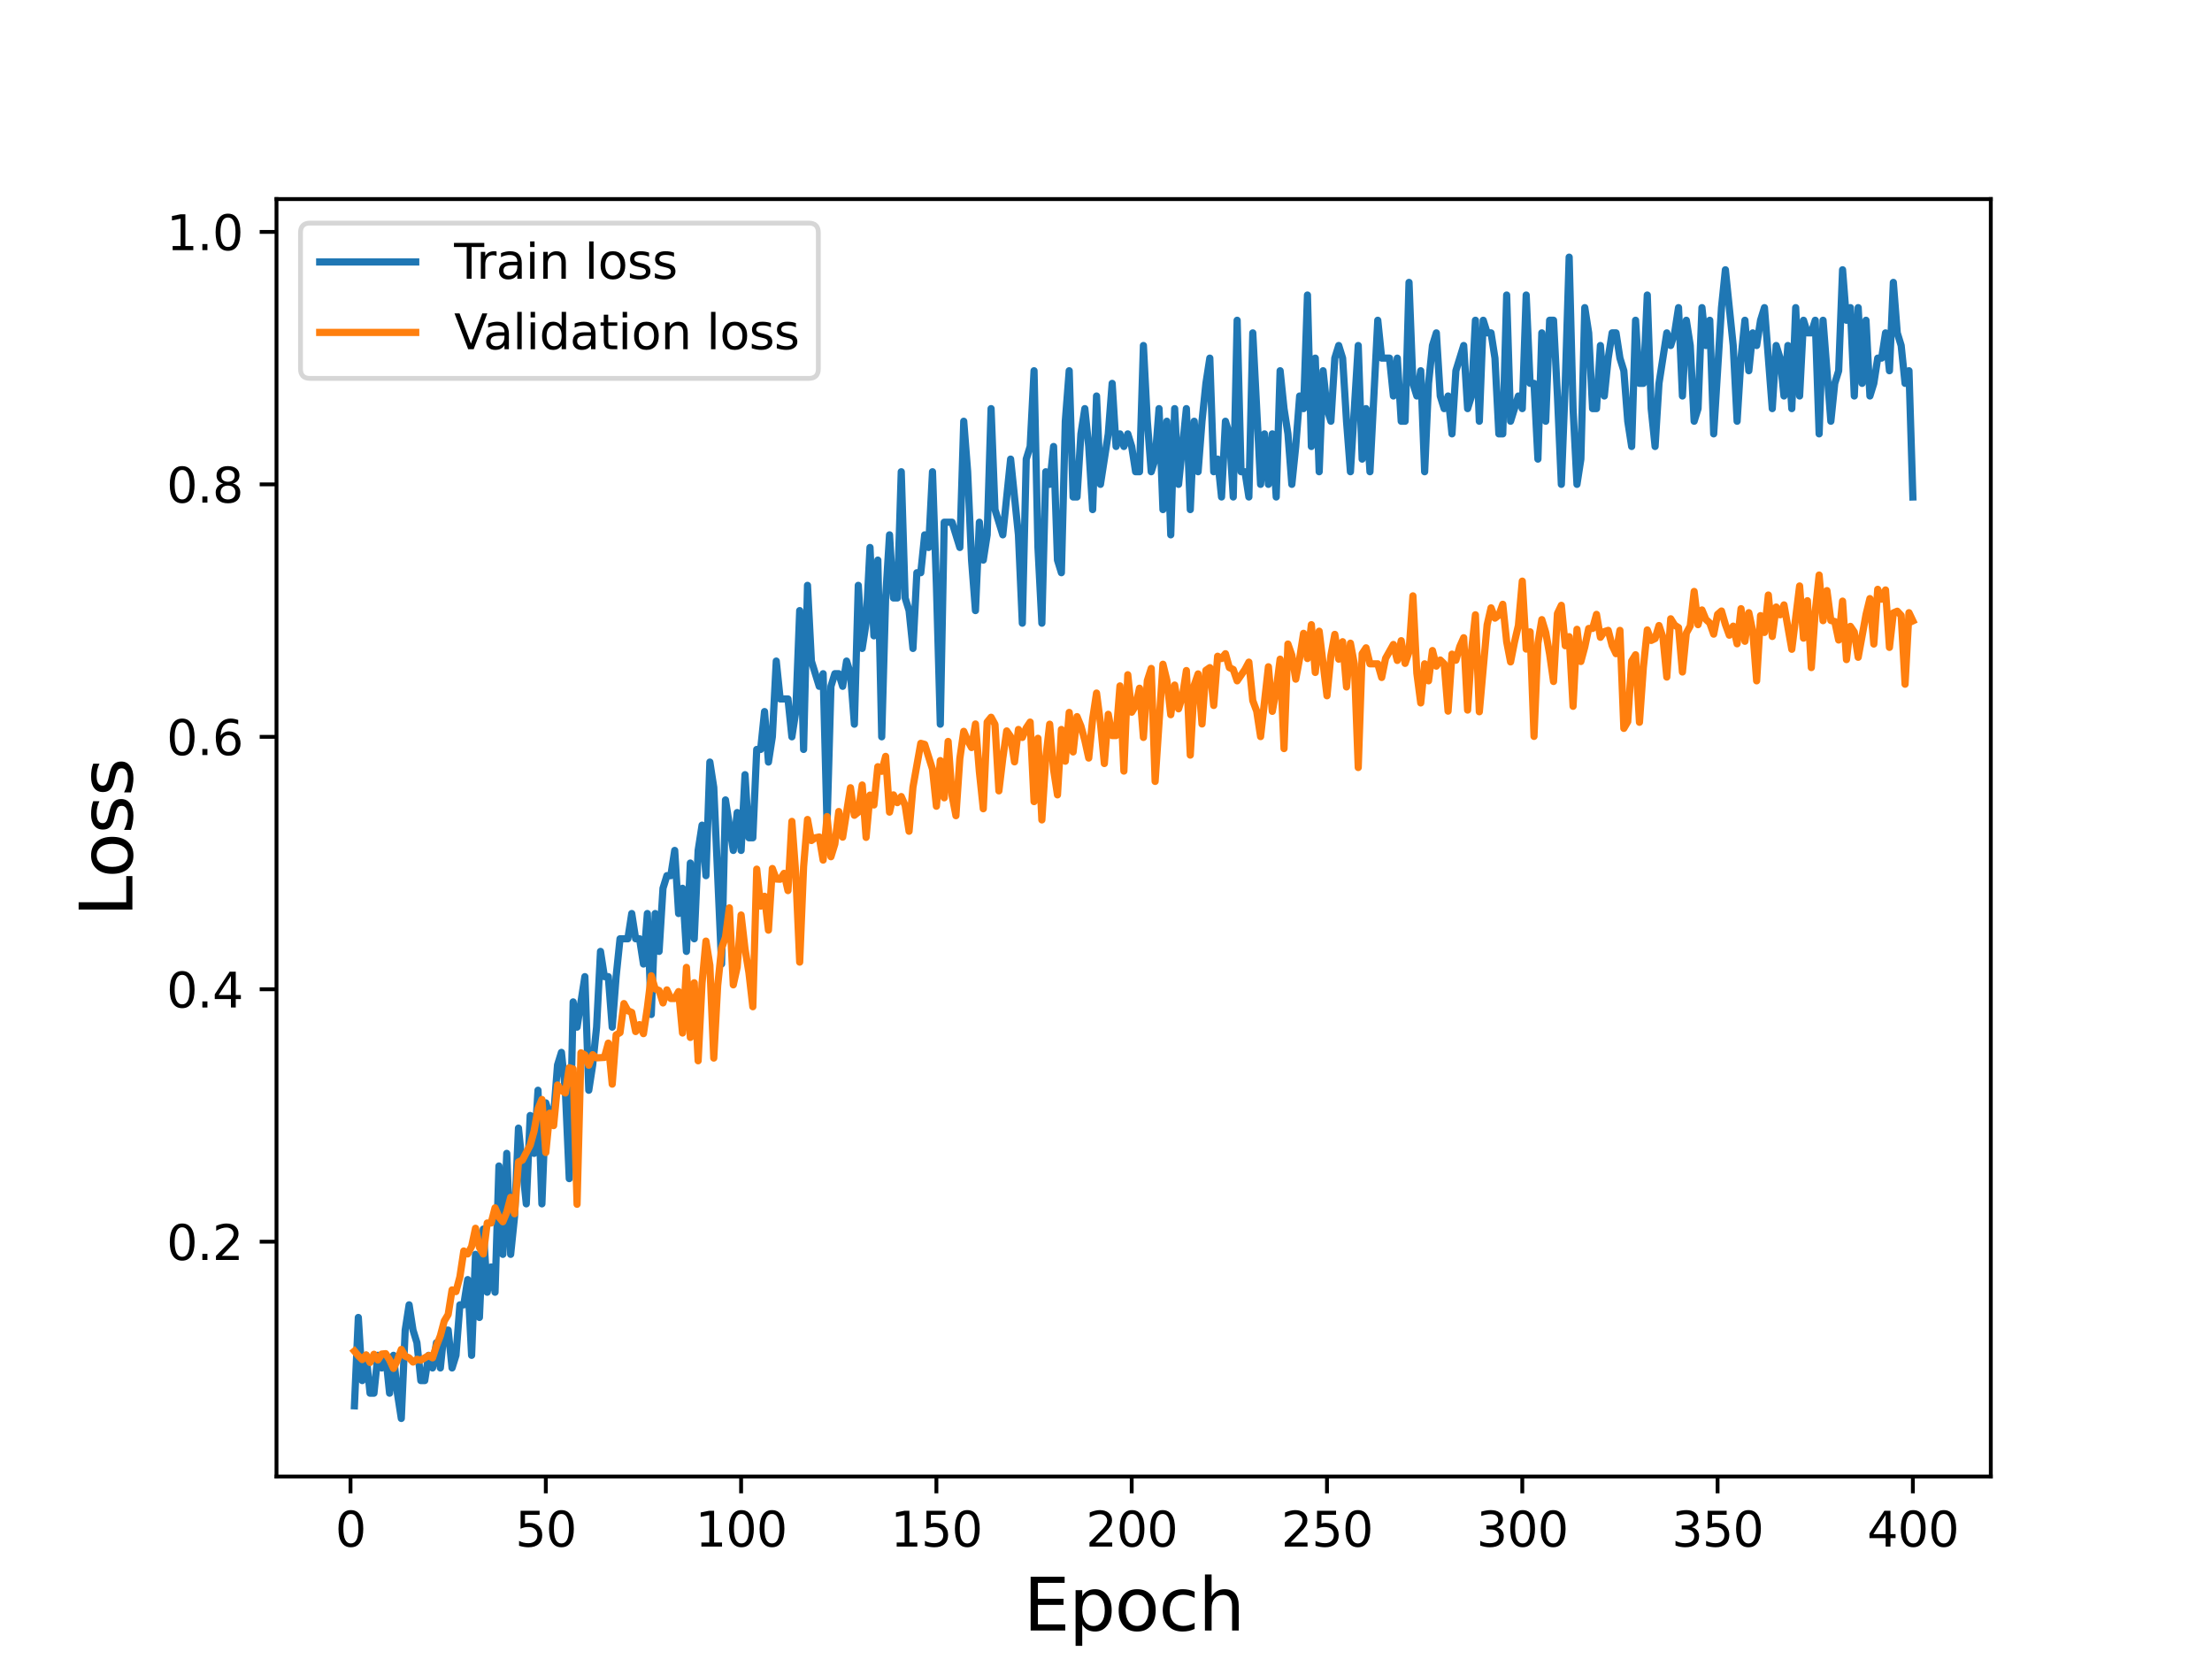 <?xml version="1.0" encoding="utf-8" standalone="no"?>
<!DOCTYPE svg PUBLIC "-//W3C//DTD SVG 1.1//EN"
  "http://www.w3.org/Graphics/SVG/1.1/DTD/svg11.dtd">
<svg height="345.6pt" version="1.1" viewBox="0 0 460.8 345.6" width="460.8pt" xmlns="http://www.w3.org/2000/svg" xmlns:xlink="http://www.w3.org/1999/xlink">
 <defs>
  <style type="text/css">*{stroke-linecap:butt;stroke-linejoin:round;}</style>
 </defs>
 <g id="figure_1">
  <g id="patch_1">
   <path d="M 0 345.6 
L 460.8 345.6 
L 460.8 0 
L 0 0 
z
" style="fill:#ffffff;"/>
  </g>
  <g id="axes_1">
   <g id="patch_2">
    <path d="M 57.6 307.584 
L 414.72 307.584 
L 414.72 41.472 
L 57.6 41.472 
z
" style="fill:#ffffff;"/>
   </g>
   <g id="matplotlib.axis_1">
    <g id="xtick_1">
     <g id="line2d_1">
      <defs>
       <path d="M 0 0 
L 0 3.5 
" id="m270a5aef16" style="stroke:#000000;stroke-width:0.8;"/>
      </defs>
      <g>
       <use style="stroke:#000000;stroke-width:0.8;" x="73.019" xlink:href="#m270a5aef16" y="307.584"/>
      </g>
     </g>
     <g id="text_1">
      <!-- 0 -->
      <g transform="translate(69.838 322.182)scale(0.1 -0.1)">
       <defs>
        <path d="M 2034 4250 
Q 1547 4250 1301 3770 
Q 1056 3291 1056 2328 
Q 1056 1369 1301 889 
Q 1547 409 2034 409 
Q 2525 409 2770 889 
Q 3016 1369 3016 2328 
Q 3016 3291 2770 3770 
Q 2525 4250 2034 4250 
z
M 2034 4750 
Q 2819 4750 3233 4129 
Q 3647 3509 3647 2328 
Q 3647 1150 3233 529 
Q 2819 -91 2034 -91 
Q 1250 -91 836 529 
Q 422 1150 422 2328 
Q 422 3509 836 4129 
Q 1250 4750 2034 4750 
z
" id="DejaVuSans-30" transform="scale(0.016)"/>
       </defs>
       <use xlink:href="#DejaVuSans-30"/>
      </g>
     </g>
    </g>
    <g id="xtick_2">
     <g id="line2d_2">
      <g>
       <use style="stroke:#000000;stroke-width:0.8;" x="113.703" xlink:href="#m270a5aef16" y="307.584"/>
      </g>
     </g>
     <g id="text_2">
      <!-- 50 -->
      <g transform="translate(107.34 322.182)scale(0.1 -0.1)">
       <defs>
        <path d="M 691 4666 
L 3169 4666 
L 3169 4134 
L 1269 4134 
L 1269 2991 
Q 1406 3038 1543 3061 
Q 1681 3084 1819 3084 
Q 2600 3084 3056 2656 
Q 3513 2228 3513 1497 
Q 3513 744 3044 326 
Q 2575 -91 1722 -91 
Q 1428 -91 1123 -41 
Q 819 9 494 109 
L 494 744 
Q 775 591 1075 516 
Q 1375 441 1709 441 
Q 2250 441 2565 725 
Q 2881 1009 2881 1497 
Q 2881 1984 2565 2268 
Q 2250 2553 1709 2553 
Q 1456 2553 1204 2497 
Q 953 2441 691 2322 
L 691 4666 
z
" id="DejaVuSans-35" transform="scale(0.016)"/>
       </defs>
       <use xlink:href="#DejaVuSans-35"/>
       <use x="63.623" xlink:href="#DejaVuSans-30"/>
      </g>
     </g>
    </g>
    <g id="xtick_3">
     <g id="line2d_3">
      <g>
       <use style="stroke:#000000;stroke-width:0.8;" x="154.386" xlink:href="#m270a5aef16" y="307.584"/>
      </g>
     </g>
     <g id="text_3">
      <!-- 100 -->
      <g transform="translate(144.842 322.182)scale(0.1 -0.1)">
       <defs>
        <path d="M 794 531 
L 1825 531 
L 1825 4091 
L 703 3866 
L 703 4441 
L 1819 4666 
L 2450 4666 
L 2450 531 
L 3481 531 
L 3481 0 
L 794 0 
L 794 531 
z
" id="DejaVuSans-31" transform="scale(0.016)"/>
       </defs>
       <use xlink:href="#DejaVuSans-31"/>
       <use x="63.623" xlink:href="#DejaVuSans-30"/>
       <use x="127.246" xlink:href="#DejaVuSans-30"/>
      </g>
     </g>
    </g>
    <g id="xtick_4">
     <g id="line2d_4">
      <g>
       <use style="stroke:#000000;stroke-width:0.8;" x="195.07" xlink:href="#m270a5aef16" y="307.584"/>
      </g>
     </g>
     <g id="text_4">
      <!-- 150 -->
      <g transform="translate(185.526 322.182)scale(0.1 -0.1)">
       <use xlink:href="#DejaVuSans-31"/>
       <use x="63.623" xlink:href="#DejaVuSans-35"/>
       <use x="127.246" xlink:href="#DejaVuSans-30"/>
      </g>
     </g>
    </g>
    <g id="xtick_5">
     <g id="line2d_5">
      <g>
       <use style="stroke:#000000;stroke-width:0.8;" x="235.753" xlink:href="#m270a5aef16" y="307.584"/>
      </g>
     </g>
     <g id="text_5">
      <!-- 200 -->
      <g transform="translate(226.209 322.182)scale(0.1 -0.1)">
       <defs>
        <path d="M 1228 531 
L 3431 531 
L 3431 0 
L 469 0 
L 469 531 
Q 828 903 1448 1529 
Q 2069 2156 2228 2338 
Q 2531 2678 2651 2914 
Q 2772 3150 2772 3378 
Q 2772 3750 2511 3984 
Q 2250 4219 1831 4219 
Q 1534 4219 1204 4116 
Q 875 4013 500 3803 
L 500 4441 
Q 881 4594 1212 4672 
Q 1544 4750 1819 4750 
Q 2544 4750 2975 4387 
Q 3406 4025 3406 3419 
Q 3406 3131 3298 2873 
Q 3191 2616 2906 2266 
Q 2828 2175 2409 1742 
Q 1991 1309 1228 531 
z
" id="DejaVuSans-32" transform="scale(0.016)"/>
       </defs>
       <use xlink:href="#DejaVuSans-32"/>
       <use x="63.623" xlink:href="#DejaVuSans-30"/>
       <use x="127.246" xlink:href="#DejaVuSans-30"/>
      </g>
     </g>
    </g>
    <g id="xtick_6">
     <g id="line2d_6">
      <g>
       <use style="stroke:#000000;stroke-width:0.8;" x="276.437" xlink:href="#m270a5aef16" y="307.584"/>
      </g>
     </g>
     <g id="text_6">
      <!-- 250 -->
      <g transform="translate(266.893 322.182)scale(0.1 -0.1)">
       <use xlink:href="#DejaVuSans-32"/>
       <use x="63.623" xlink:href="#DejaVuSans-35"/>
       <use x="127.246" xlink:href="#DejaVuSans-30"/>
      </g>
     </g>
    </g>
    <g id="xtick_7">
     <g id="line2d_7">
      <g>
       <use style="stroke:#000000;stroke-width:0.8;" x="317.12" xlink:href="#m270a5aef16" y="307.584"/>
      </g>
     </g>
     <g id="text_7">
      <!-- 300 -->
      <g transform="translate(307.576 322.182)scale(0.1 -0.1)">
       <defs>
        <path d="M 2597 2516 
Q 3050 2419 3304 2112 
Q 3559 1806 3559 1356 
Q 3559 666 3084 287 
Q 2609 -91 1734 -91 
Q 1441 -91 1130 -33 
Q 819 25 488 141 
L 488 750 
Q 750 597 1062 519 
Q 1375 441 1716 441 
Q 2309 441 2620 675 
Q 2931 909 2931 1356 
Q 2931 1769 2642 2001 
Q 2353 2234 1838 2234 
L 1294 2234 
L 1294 2753 
L 1863 2753 
Q 2328 2753 2575 2939 
Q 2822 3125 2822 3475 
Q 2822 3834 2567 4026 
Q 2313 4219 1838 4219 
Q 1578 4219 1281 4162 
Q 984 4106 628 3988 
L 628 4550 
Q 988 4650 1302 4700 
Q 1616 4750 1894 4750 
Q 2613 4750 3031 4423 
Q 3450 4097 3450 3541 
Q 3450 3153 3228 2886 
Q 3006 2619 2597 2516 
z
" id="DejaVuSans-33" transform="scale(0.016)"/>
       </defs>
       <use xlink:href="#DejaVuSans-33"/>
       <use x="63.623" xlink:href="#DejaVuSans-30"/>
       <use x="127.246" xlink:href="#DejaVuSans-30"/>
      </g>
     </g>
    </g>
    <g id="xtick_8">
     <g id="line2d_8">
      <g>
       <use style="stroke:#000000;stroke-width:0.8;" x="357.804" xlink:href="#m270a5aef16" y="307.584"/>
      </g>
     </g>
     <g id="text_8">
      <!-- 350 -->
      <g transform="translate(348.26 322.182)scale(0.1 -0.1)">
       <use xlink:href="#DejaVuSans-33"/>
       <use x="63.623" xlink:href="#DejaVuSans-35"/>
       <use x="127.246" xlink:href="#DejaVuSans-30"/>
      </g>
     </g>
    </g>
    <g id="xtick_9">
     <g id="line2d_9">
      <g>
       <use style="stroke:#000000;stroke-width:0.8;" x="398.487" xlink:href="#m270a5aef16" y="307.584"/>
      </g>
     </g>
     <g id="text_9">
      <!-- 400 -->
      <g transform="translate(388.944 322.182)scale(0.1 -0.1)">
       <defs>
        <path d="M 2419 4116 
L 825 1625 
L 2419 1625 
L 2419 4116 
z
M 2253 4666 
L 3047 4666 
L 3047 1625 
L 3713 1625 
L 3713 1100 
L 3047 1100 
L 3047 0 
L 2419 0 
L 2419 1100 
L 313 1100 
L 313 1709 
L 2253 4666 
z
" id="DejaVuSans-34" transform="scale(0.016)"/>
       </defs>
       <use xlink:href="#DejaVuSans-34"/>
       <use x="63.623" xlink:href="#DejaVuSans-30"/>
       <use x="127.246" xlink:href="#DejaVuSans-30"/>
      </g>
     </g>
    </g>
    <g id="text_10">
     <!-- Epoch -->
     <g transform="translate(213.194 339.66)scale(0.15 -0.15)">
      <defs>
       <path d="M 628 4666 
L 3578 4666 
L 3578 4134 
L 1259 4134 
L 1259 2753 
L 3481 2753 
L 3481 2222 
L 1259 2222 
L 1259 531 
L 3634 531 
L 3634 0 
L 628 0 
L 628 4666 
z
" id="DejaVuSans-45" transform="scale(0.016)"/>
       <path d="M 1159 525 
L 1159 -1331 
L 581 -1331 
L 581 3500 
L 1159 3500 
L 1159 2969 
Q 1341 3281 1617 3432 
Q 1894 3584 2278 3584 
Q 2916 3584 3314 3078 
Q 3713 2572 3713 1747 
Q 3713 922 3314 415 
Q 2916 -91 2278 -91 
Q 1894 -91 1617 61 
Q 1341 213 1159 525 
z
M 3116 1747 
Q 3116 2381 2855 2742 
Q 2594 3103 2138 3103 
Q 1681 3103 1420 2742 
Q 1159 2381 1159 1747 
Q 1159 1113 1420 752 
Q 1681 391 2138 391 
Q 2594 391 2855 752 
Q 3116 1113 3116 1747 
z
" id="DejaVuSans-70" transform="scale(0.016)"/>
       <path d="M 1959 3097 
Q 1497 3097 1228 2736 
Q 959 2375 959 1747 
Q 959 1119 1226 758 
Q 1494 397 1959 397 
Q 2419 397 2687 759 
Q 2956 1122 2956 1747 
Q 2956 2369 2687 2733 
Q 2419 3097 1959 3097 
z
M 1959 3584 
Q 2709 3584 3137 3096 
Q 3566 2609 3566 1747 
Q 3566 888 3137 398 
Q 2709 -91 1959 -91 
Q 1206 -91 779 398 
Q 353 888 353 1747 
Q 353 2609 779 3096 
Q 1206 3584 1959 3584 
z
" id="DejaVuSans-6f" transform="scale(0.016)"/>
       <path d="M 3122 3366 
L 3122 2828 
Q 2878 2963 2633 3030 
Q 2388 3097 2138 3097 
Q 1578 3097 1268 2742 
Q 959 2388 959 1747 
Q 959 1106 1268 751 
Q 1578 397 2138 397 
Q 2388 397 2633 464 
Q 2878 531 3122 666 
L 3122 134 
Q 2881 22 2623 -34 
Q 2366 -91 2075 -91 
Q 1284 -91 818 406 
Q 353 903 353 1747 
Q 353 2603 823 3093 
Q 1294 3584 2113 3584 
Q 2378 3584 2631 3529 
Q 2884 3475 3122 3366 
z
" id="DejaVuSans-63" transform="scale(0.016)"/>
       <path d="M 3513 2113 
L 3513 0 
L 2938 0 
L 2938 2094 
Q 2938 2591 2744 2837 
Q 2550 3084 2163 3084 
Q 1697 3084 1428 2787 
Q 1159 2491 1159 1978 
L 1159 0 
L 581 0 
L 581 4863 
L 1159 4863 
L 1159 2956 
Q 1366 3272 1645 3428 
Q 1925 3584 2291 3584 
Q 2894 3584 3203 3211 
Q 3513 2838 3513 2113 
z
" id="DejaVuSans-68" transform="scale(0.016)"/>
      </defs>
      <use xlink:href="#DejaVuSans-45"/>
      <use x="63.184" xlink:href="#DejaVuSans-70"/>
      <use x="126.66" xlink:href="#DejaVuSans-6f"/>
      <use x="187.842" xlink:href="#DejaVuSans-63"/>
      <use x="242.822" xlink:href="#DejaVuSans-68"/>
     </g>
    </g>
   </g>
   <g id="matplotlib.axis_2">
    <g id="ytick_1">
     <g id="line2d_10">
      <defs>
       <path d="M 0 0 
L -3.5 0 
" id="m6fcbd78f38" style="stroke:#000000;stroke-width:0.8;"/>
      </defs>
      <g>
       <use style="stroke:#000000;stroke-width:0.8;" x="57.6" xlink:href="#m6fcbd78f38" y="258.674"/>
      </g>
     </g>
     <g id="text_11">
      <!-- 0.2 -->
      <g transform="translate(34.697 262.473)scale(0.1 -0.1)">
       <defs>
        <path d="M 684 794 
L 1344 794 
L 1344 0 
L 684 0 
L 684 794 
z
" id="DejaVuSans-2e" transform="scale(0.016)"/>
       </defs>
       <use xlink:href="#DejaVuSans-30"/>
       <use x="63.623" xlink:href="#DejaVuSans-2e"/>
       <use x="95.41" xlink:href="#DejaVuSans-32"/>
      </g>
     </g>
    </g>
    <g id="ytick_2">
     <g id="line2d_11">
      <g>
       <use style="stroke:#000000;stroke-width:0.8;" x="57.6" xlink:href="#m6fcbd78f38" y="206.083"/>
      </g>
     </g>
     <g id="text_12">
      <!-- 0.4 -->
      <g transform="translate(34.697 209.882)scale(0.1 -0.1)">
       <use xlink:href="#DejaVuSans-30"/>
       <use x="63.623" xlink:href="#DejaVuSans-2e"/>
       <use x="95.41" xlink:href="#DejaVuSans-34"/>
      </g>
     </g>
    </g>
    <g id="ytick_3">
     <g id="line2d_12">
      <g>
       <use style="stroke:#000000;stroke-width:0.8;" x="57.6" xlink:href="#m6fcbd78f38" y="153.491"/>
      </g>
     </g>
     <g id="text_13">
      <!-- 0.6 -->
      <g transform="translate(34.697 157.291)scale(0.1 -0.1)">
       <defs>
        <path d="M 2113 2584 
Q 1688 2584 1439 2293 
Q 1191 2003 1191 1497 
Q 1191 994 1439 701 
Q 1688 409 2113 409 
Q 2538 409 2786 701 
Q 3034 994 3034 1497 
Q 3034 2003 2786 2293 
Q 2538 2584 2113 2584 
z
M 3366 4563 
L 3366 3988 
Q 3128 4100 2886 4159 
Q 2644 4219 2406 4219 
Q 1781 4219 1451 3797 
Q 1122 3375 1075 2522 
Q 1259 2794 1537 2939 
Q 1816 3084 2150 3084 
Q 2853 3084 3261 2657 
Q 3669 2231 3669 1497 
Q 3669 778 3244 343 
Q 2819 -91 2113 -91 
Q 1303 -91 875 529 
Q 447 1150 447 2328 
Q 447 3434 972 4092 
Q 1497 4750 2381 4750 
Q 2619 4750 2861 4703 
Q 3103 4656 3366 4563 
z
" id="DejaVuSans-36" transform="scale(0.016)"/>
       </defs>
       <use xlink:href="#DejaVuSans-30"/>
       <use x="63.623" xlink:href="#DejaVuSans-2e"/>
       <use x="95.41" xlink:href="#DejaVuSans-36"/>
      </g>
     </g>
    </g>
    <g id="ytick_4">
     <g id="line2d_13">
      <g>
       <use style="stroke:#000000;stroke-width:0.8;" x="57.6" xlink:href="#m6fcbd78f38" y="100.9"/>
      </g>
     </g>
     <g id="text_14">
      <!-- 0.8 -->
      <g transform="translate(34.697 104.699)scale(0.1 -0.1)">
       <defs>
        <path d="M 2034 2216 
Q 1584 2216 1326 1975 
Q 1069 1734 1069 1313 
Q 1069 891 1326 650 
Q 1584 409 2034 409 
Q 2484 409 2743 651 
Q 3003 894 3003 1313 
Q 3003 1734 2745 1975 
Q 2488 2216 2034 2216 
z
M 1403 2484 
Q 997 2584 770 2862 
Q 544 3141 544 3541 
Q 544 4100 942 4425 
Q 1341 4750 2034 4750 
Q 2731 4750 3128 4425 
Q 3525 4100 3525 3541 
Q 3525 3141 3298 2862 
Q 3072 2584 2669 2484 
Q 3125 2378 3379 2068 
Q 3634 1759 3634 1313 
Q 3634 634 3220 271 
Q 2806 -91 2034 -91 
Q 1263 -91 848 271 
Q 434 634 434 1313 
Q 434 1759 690 2068 
Q 947 2378 1403 2484 
z
M 1172 3481 
Q 1172 3119 1398 2916 
Q 1625 2713 2034 2713 
Q 2441 2713 2670 2916 
Q 2900 3119 2900 3481 
Q 2900 3844 2670 4047 
Q 2441 4250 2034 4250 
Q 1625 4250 1398 4047 
Q 1172 3844 1172 3481 
z
" id="DejaVuSans-38" transform="scale(0.016)"/>
       </defs>
       <use xlink:href="#DejaVuSans-30"/>
       <use x="63.623" xlink:href="#DejaVuSans-2e"/>
       <use x="95.41" xlink:href="#DejaVuSans-38"/>
      </g>
     </g>
    </g>
    <g id="ytick_5">
     <g id="line2d_14">
      <g>
       <use style="stroke:#000000;stroke-width:0.8;" x="57.6" xlink:href="#m6fcbd78f38" y="48.309"/>
      </g>
     </g>
     <g id="text_15">
      <!-- 1.0 -->
      <g transform="translate(34.697 52.108)scale(0.1 -0.1)">
       <use xlink:href="#DejaVuSans-31"/>
       <use x="63.623" xlink:href="#DejaVuSans-2e"/>
       <use x="95.41" xlink:href="#DejaVuSans-30"/>
      </g>
     </g>
    </g>
    <g id="text_16">
     <!-- Loss -->
     <g transform="translate(27.577 190.979)rotate(-90)scale(0.15 -0.15)">
      <defs>
       <path d="M 628 4666 
L 1259 4666 
L 1259 531 
L 3531 531 
L 3531 0 
L 628 0 
L 628 4666 
z
" id="DejaVuSans-4c" transform="scale(0.016)"/>
       <path d="M 2834 3397 
L 2834 2853 
Q 2591 2978 2328 3040 
Q 2066 3103 1784 3103 
Q 1356 3103 1142 2972 
Q 928 2841 928 2578 
Q 928 2378 1081 2264 
Q 1234 2150 1697 2047 
L 1894 2003 
Q 2506 1872 2764 1633 
Q 3022 1394 3022 966 
Q 3022 478 2636 193 
Q 2250 -91 1575 -91 
Q 1294 -91 989 -36 
Q 684 19 347 128 
L 347 722 
Q 666 556 975 473 
Q 1284 391 1588 391 
Q 1994 391 2212 530 
Q 2431 669 2431 922 
Q 2431 1156 2273 1281 
Q 2116 1406 1581 1522 
L 1381 1569 
Q 847 1681 609 1914 
Q 372 2147 372 2553 
Q 372 3047 722 3315 
Q 1072 3584 1716 3584 
Q 2034 3584 2315 3537 
Q 2597 3491 2834 3397 
z
" id="DejaVuSans-73" transform="scale(0.016)"/>
      </defs>
      <use xlink:href="#DejaVuSans-4c"/>
      <use x="53.963" xlink:href="#DejaVuSans-6f"/>
      <use x="115.145" xlink:href="#DejaVuSans-73"/>
      <use x="167.244" xlink:href="#DejaVuSans-73"/>
     </g>
    </g>
   </g>
   <g id="line2d_15">
    <path clip-path="url(#pfee49d341f)" d="M 73.833 292.858 
L 74.646 274.451 
L 75.46 287.599 
L 76.274 282.34 
L 77.087 290.229 
L 77.901 290.229 
L 78.715 282.34 
L 79.528 284.97 
L 80.342 282.34 
L 81.156 290.229 
L 81.969 282.34 
L 82.783 290.229 
L 83.597 295.488 
L 84.41 277.081 
L 85.224 271.822 
L 86.038 277.081 
L 86.851 279.711 
L 87.665 287.599 
L 88.479 287.599 
L 89.292 282.34 
L 90.106 284.97 
L 90.92 279.711 
L 91.733 284.97 
L 92.547 277.081 
L 93.361 277.081 
L 94.174 284.97 
L 94.988 282.34 
L 95.802 271.822 
L 96.616 271.822 
L 97.429 266.563 
L 98.243 282.34 
L 99.057 261.304 
L 99.87 274.451 
L 100.684 256.045 
L 101.498 269.192 
L 102.311 263.933 
L 103.125 269.192 
L 103.939 242.897 
L 104.752 261.304 
L 105.566 240.267 
L 106.38 261.304 
L 107.193 253.415 
L 108.007 235.008 
L 109.634 250.785 
L 110.448 232.378 
L 111.262 240.267 
L 112.075 227.119 
L 112.889 250.785 
L 113.703 229.749 
L 114.516 232.378 
L 115.33 232.378 
L 116.144 221.86 
L 116.957 219.231 
L 117.771 227.119 
L 118.585 245.526 
L 119.398 208.712 
L 120.212 213.971 
L 121.839 203.453 
L 122.653 227.119 
L 123.467 221.86 
L 124.28 213.971 
L 125.094 198.194 
L 125.908 203.453 
L 126.721 203.453 
L 127.535 213.971 
L 128.349 203.453 
L 129.162 195.565 
L 130.79 195.565 
L 131.603 190.305 
L 132.417 195.565 
L 133.231 195.565 
L 134.044 200.824 
L 134.858 190.305 
L 135.672 211.342 
L 136.485 190.305 
L 137.299 198.194 
L 138.113 185.046 
L 138.926 182.417 
L 139.74 182.417 
L 140.554 177.158 
L 141.367 190.305 
L 142.181 185.046 
L 142.995 198.194 
L 143.808 179.787 
L 144.622 195.565 
L 145.436 177.158 
L 146.249 171.898 
L 147.063 182.417 
L 147.877 158.751 
L 148.69 164.01 
L 150.318 200.824 
L 151.131 166.639 
L 152.759 177.158 
L 153.572 169.269 
L 154.386 177.158 
L 155.2 161.38 
L 156.013 174.528 
L 156.827 174.528 
L 157.641 156.121 
L 158.454 156.121 
L 159.268 148.232 
L 160.082 158.751 
L 160.895 153.491 
L 161.709 137.714 
L 162.523 145.603 
L 164.15 145.603 
L 164.964 153.491 
L 165.777 148.232 
L 166.591 127.196 
L 167.405 156.121 
L 168.219 121.937 
L 169.032 137.714 
L 170.66 142.973 
L 171.473 140.344 
L 172.287 171.898 
L 173.101 142.973 
L 173.914 140.344 
L 174.728 140.344 
L 175.542 142.973 
L 176.355 137.714 
L 177.169 140.344 
L 177.983 150.862 
L 178.796 121.937 
L 179.61 135.085 
L 180.424 129.825 
L 181.237 114.048 
L 182.051 132.455 
L 182.865 116.678 
L 183.678 153.491 
L 184.492 124.566 
L 185.306 111.418 
L 186.119 124.566 
L 186.933 124.566 
L 187.747 98.271 
L 188.56 124.566 
L 189.374 127.196 
L 190.188 135.085 
L 191.001 119.307 
L 191.815 119.307 
L 192.629 111.418 
L 193.442 114.048 
L 194.256 98.271 
L 195.07 121.937 
L 195.883 150.862 
L 196.697 108.789 
L 198.324 108.789 
L 199.952 114.048 
L 200.765 87.752 
L 201.579 98.271 
L 202.393 116.678 
L 203.206 127.196 
L 204.02 108.789 
L 204.834 116.678 
L 205.647 111.418 
L 206.461 85.123 
L 207.275 106.159 
L 208.902 111.418 
L 210.529 95.641 
L 212.157 111.418 
L 212.97 129.825 
L 213.784 95.641 
L 214.598 93.011 
L 215.411 77.234 
L 216.225 114.048 
L 217.039 129.825 
L 217.852 98.271 
L 218.666 100.9 
L 219.48 93.011 
L 220.293 116.678 
L 221.107 119.307 
L 221.921 87.752 
L 222.734 77.234 
L 223.548 103.53 
L 224.362 103.53 
L 225.175 90.382 
L 225.989 85.123 
L 226.803 93.011 
L 227.616 106.159 
L 228.43 82.493 
L 229.244 100.9 
L 230.871 90.382 
L 231.685 79.864 
L 232.498 93.011 
L 233.312 90.382 
L 234.126 93.011 
L 234.939 90.382 
L 235.753 93.011 
L 236.567 98.271 
L 237.381 98.271 
L 238.194 71.975 
L 239.008 87.752 
L 239.822 98.271 
L 240.635 95.641 
L 241.449 85.123 
L 242.263 106.159 
L 243.076 87.752 
L 243.89 111.418 
L 244.704 85.123 
L 245.517 100.9 
L 247.145 85.123 
L 247.958 106.159 
L 248.772 87.752 
L 249.586 98.271 
L 250.399 87.752 
L 251.213 79.864 
L 252.027 74.605 
L 252.84 98.271 
L 253.654 95.641 
L 254.468 103.53 
L 255.281 87.752 
L 256.095 90.382 
L 256.909 103.53 
L 257.722 66.716 
L 258.536 98.271 
L 259.35 98.271 
L 260.163 103.53 
L 260.977 69.345 
L 262.604 100.9 
L 263.418 90.382 
L 264.232 100.9 
L 265.045 90.382 
L 265.859 103.53 
L 266.673 77.234 
L 267.486 85.123 
L 268.3 90.382 
L 269.114 100.9 
L 269.927 93.011 
L 270.741 82.493 
L 271.555 85.123 
L 272.368 61.457 
L 273.182 93.011 
L 273.996 74.605 
L 274.809 98.271 
L 275.623 77.234 
L 276.437 85.123 
L 277.25 87.752 
L 278.064 74.605 
L 278.878 71.975 
L 279.691 74.605 
L 280.505 87.752 
L 281.319 98.271 
L 282.946 71.975 
L 283.76 95.641 
L 284.573 85.123 
L 285.387 98.271 
L 287.014 66.716 
L 287.828 74.605 
L 289.455 74.605 
L 290.269 82.493 
L 291.083 74.605 
L 291.896 87.752 
L 292.71 87.752 
L 293.524 58.827 
L 294.337 79.864 
L 295.151 82.493 
L 295.965 77.234 
L 296.778 98.271 
L 297.592 79.864 
L 298.406 71.975 
L 299.219 69.345 
L 300.033 82.493 
L 300.847 85.123 
L 301.66 82.493 
L 302.474 90.382 
L 303.288 77.234 
L 304.915 71.975 
L 305.729 85.123 
L 306.543 82.493 
L 307.356 66.716 
L 308.17 87.752 
L 308.984 66.716 
L 309.797 69.345 
L 310.611 69.345 
L 311.425 74.605 
L 312.238 90.382 
L 313.052 90.382 
L 313.866 61.457 
L 314.679 87.752 
L 316.307 82.493 
L 317.12 85.123 
L 317.934 61.457 
L 318.748 79.864 
L 319.561 79.864 
L 320.375 95.641 
L 321.189 69.345 
L 322.002 87.752 
L 322.816 66.716 
L 323.63 66.716 
L 324.443 82.493 
L 325.257 100.9 
L 326.071 79.864 
L 326.884 53.568 
L 327.698 85.123 
L 328.512 100.9 
L 329.325 95.641 
L 330.139 64.086 
L 330.953 69.345 
L 331.766 85.123 
L 332.58 85.123 
L 333.394 71.975 
L 334.207 82.493 
L 335.021 74.605 
L 335.835 69.345 
L 336.648 69.345 
L 337.462 74.605 
L 338.276 77.234 
L 339.089 87.752 
L 339.903 93.011 
L 340.717 66.716 
L 341.53 79.864 
L 342.344 79.864 
L 343.158 61.457 
L 343.971 85.123 
L 344.785 93.011 
L 345.599 79.864 
L 347.226 69.345 
L 348.04 71.975 
L 348.853 69.345 
L 349.667 64.086 
L 350.481 82.493 
L 351.294 66.716 
L 352.108 71.975 
L 352.922 87.752 
L 353.735 85.123 
L 354.549 64.086 
L 355.363 71.975 
L 356.176 66.716 
L 356.99 90.382 
L 358.617 64.086 
L 359.431 56.198 
L 361.058 71.975 
L 361.872 87.752 
L 362.686 74.605 
L 363.499 66.716 
L 364.313 77.234 
L 365.127 69.345 
L 365.94 71.975 
L 366.754 66.716 
L 367.568 64.086 
L 369.195 85.123 
L 370.009 71.975 
L 370.822 74.605 
L 371.636 82.493 
L 372.45 71.975 
L 373.263 85.123 
L 374.077 64.086 
L 374.891 82.493 
L 375.704 66.716 
L 376.518 69.345 
L 377.332 69.345 
L 378.146 66.716 
L 378.959 90.382 
L 379.773 66.716 
L 381.4 87.752 
L 382.214 79.864 
L 383.028 77.234 
L 383.841 56.198 
L 384.655 66.716 
L 385.469 64.086 
L 386.282 82.493 
L 387.096 64.086 
L 387.91 79.864 
L 388.723 66.716 
L 389.537 82.493 
L 390.351 79.864 
L 391.164 74.605 
L 391.978 74.605 
L 392.792 69.345 
L 393.605 77.234 
L 394.419 58.827 
L 395.233 69.345 
L 396.046 71.975 
L 396.86 79.864 
L 397.674 77.234 
L 398.487 103.53 
L 398.487 103.53 
" style="fill:none;stroke:#1f77b4;stroke-linecap:square;stroke-width:1.5;"/>
   </g>
   <g id="line2d_16">
    <path clip-path="url(#pfee49d341f)" d="M 73.833 281.464 
L 74.646 282.428 
L 75.46 283.217 
L 76.274 282.253 
L 77.087 283.83 
L 77.901 282.121 
L 78.715 283.304 
L 79.528 282.077 
L 80.342 281.99 
L 81.156 283.304 
L 81.969 285.057 
L 82.783 283.348 
L 83.597 281.113 
L 84.41 282.515 
L 85.224 282.866 
L 86.038 283.743 
L 86.851 283.173 
L 87.665 283.348 
L 89.292 282.384 
L 90.106 282.866 
L 90.92 280.368 
L 91.733 278.264 
L 92.547 275.197 
L 93.361 273.838 
L 94.174 268.71 
L 94.988 269.061 
L 95.802 265.993 
L 96.616 260.602 
L 97.429 261.216 
L 98.243 259.682 
L 99.057 255.869 
L 99.87 259.857 
L 100.684 261.216 
L 101.498 254.774 
L 102.311 254.774 
L 103.125 251.618 
L 103.939 253.546 
L 104.752 254.511 
L 105.566 252.538 
L 106.38 249.427 
L 107.193 252.845 
L 108.007 242.064 
L 108.821 241.67 
L 110.448 238.558 
L 111.262 235.622 
L 112.075 231.02 
L 112.889 229.048 
L 113.703 240.092 
L 114.516 231.896 
L 115.33 234.482 
L 116.144 226.024 
L 116.957 227.163 
L 117.771 227.689 
L 118.585 222.43 
L 119.398 222.693 
L 120.212 250.873 
L 121.026 219.318 
L 121.839 219.757 
L 122.653 221.904 
L 123.467 219.713 
L 124.28 220.37 
L 125.908 220.282 
L 126.721 217.302 
L 127.535 225.848 
L 128.349 215.593 
L 129.162 215.111 
L 129.976 209.063 
L 130.79 210.553 
L 131.603 210.904 
L 132.417 214.892 
L 133.231 213.446 
L 134.044 215.33 
L 134.858 209.896 
L 135.672 203.278 
L 136.485 205.995 
L 137.299 206.346 
L 138.113 208.931 
L 138.926 206.214 
L 139.74 208.011 
L 140.554 208.011 
L 141.367 206.565 
L 142.181 215.199 
L 142.995 201.525 
L 143.808 216.119 
L 144.622 204.724 
L 145.436 220.984 
L 146.249 204.812 
L 147.063 196.047 
L 147.877 201.087 
L 148.69 220.414 
L 149.504 205.338 
L 150.318 197.537 
L 151.131 195.258 
L 151.945 189.122 
L 152.759 205.162 
L 153.572 201.481 
L 154.386 190.612 
L 155.2 197.668 
L 156.013 202.621 
L 156.827 209.72 
L 157.641 181.058 
L 158.454 188.771 
L 159.268 186.712 
L 160.082 193.768 
L 160.895 180.927 
L 161.709 183.118 
L 162.523 183.162 
L 163.336 181.935 
L 164.15 185.528 
L 164.964 171.11 
L 165.777 182.11 
L 166.591 200.429 
L 167.405 180.532 
L 168.219 170.715 
L 169.032 175.098 
L 169.846 174.528 
L 170.66 174.353 
L 171.473 179.174 
L 172.287 170.102 
L 173.101 178.472 
L 173.914 175.843 
L 174.728 169.05 
L 175.542 174.397 
L 177.169 164.097 
L 177.983 169.839 
L 178.796 169.181 
L 179.61 163.528 
L 180.424 174.44 
L 181.237 165.631 
L 182.051 167.691 
L 182.865 159.715 
L 183.678 160.679 
L 184.492 157.567 
L 185.306 169.181 
L 186.119 165.587 
L 186.933 167.209 
L 187.747 165.938 
L 188.56 167.779 
L 189.374 173.169 
L 190.188 163.966 
L 191.815 154.85 
L 192.629 155.069 
L 194.256 160.241 
L 195.07 167.954 
L 195.883 158.444 
L 196.697 166.201 
L 197.511 154.456 
L 198.324 165.675 
L 199.138 169.926 
L 199.952 158.006 
L 200.765 152.352 
L 201.579 154.28 
L 202.393 155.727 
L 203.206 150.818 
L 204.02 160.767 
L 204.834 168.48 
L 205.647 150.424 
L 206.461 149.416 
L 207.275 150.906 
L 208.088 164.755 
L 208.902 157.962 
L 209.716 152.264 
L 210.529 153.448 
L 211.343 158.707 
L 212.157 151.958 
L 212.97 153.623 
L 213.784 151.651 
L 214.598 150.424 
L 215.411 166.99 
L 216.225 153.798 
L 217.039 170.803 
L 217.852 157.962 
L 218.666 150.862 
L 219.48 160.328 
L 220.293 165.587 
L 221.107 151.958 
L 221.921 158.575 
L 222.734 148.408 
L 223.548 156.647 
L 224.362 149.284 
L 225.175 151.256 
L 225.989 154.237 
L 226.803 157.918 
L 227.616 149.766 
L 228.43 144.376 
L 229.244 150.643 
L 230.057 159.057 
L 230.871 148.802 
L 231.685 153.229 
L 232.498 153.229 
L 233.312 142.886 
L 234.126 160.635 
L 234.939 140.563 
L 235.753 148.364 
L 236.567 147.005 
L 237.381 143.368 
L 238.194 153.623 
L 239.008 141.79 
L 239.822 139.248 
L 240.635 162.783 
L 242.263 138.371 
L 243.076 141.702 
L 243.89 148.89 
L 244.704 142.71 
L 245.517 147.663 
L 246.331 145.033 
L 247.145 139.686 
L 247.958 157.304 
L 248.772 142.754 
L 249.586 140.387 
L 250.399 150.818 
L 251.213 139.642 
L 252.027 139.073 
L 252.84 146.961 
L 253.654 136.706 
L 254.468 137.188 
L 255.281 136.18 
L 256.095 139.073 
L 256.909 139.467 
L 257.722 141.834 
L 259.35 139.467 
L 260.163 137.933 
L 260.977 145.953 
L 261.791 148.145 
L 262.604 153.448 
L 264.232 138.897 
L 265.045 148.189 
L 265.859 143.718 
L 266.673 137.32 
L 267.486 155.946 
L 268.3 134.164 
L 269.114 136.487 
L 269.927 141.483 
L 270.741 137.144 
L 271.555 131.929 
L 272.368 137.188 
L 273.182 130.132 
L 273.996 140.081 
L 274.809 131.491 
L 276.437 144.945 
L 277.25 136.531 
L 278.064 132.148 
L 278.878 137.32 
L 279.691 133.682 
L 280.505 143.105 
L 281.319 133.989 
L 282.132 138.328 
L 282.946 159.89 
L 283.76 136.18 
L 284.573 134.953 
L 285.387 138.284 
L 287.014 138.284 
L 287.828 141.133 
L 288.642 137.144 
L 290.269 134.252 
L 291.083 137.583 
L 291.896 133.463 
L 292.71 138.196 
L 293.524 135.786 
L 294.337 124.128 
L 295.151 140.212 
L 295.965 146.435 
L 296.778 138.284 
L 297.592 141.834 
L 298.406 135.523 
L 299.219 138.766 
L 300.033 137.495 
L 300.847 138.284 
L 301.66 148.145 
L 302.474 136.268 
L 303.288 137.539 
L 304.101 134.69 
L 304.915 132.849 
L 305.729 147.926 
L 306.543 135.567 
L 307.356 128.072 
L 308.17 148.276 
L 309.797 130.176 
L 310.611 126.626 
L 311.425 128.774 
L 312.238 128.16 
L 313.052 125.881 
L 313.866 133.682 
L 314.679 137.889 
L 315.493 133.77 
L 316.307 130.307 
L 317.12 121.06 
L 317.934 135.216 
L 318.748 131.622 
L 319.561 153.404 
L 320.375 133.989 
L 321.189 129.08 
L 322.002 131.754 
L 322.816 136.268 
L 323.63 141.965 
L 324.443 127.809 
L 325.257 126.1 
L 326.071 134.515 
L 326.884 132.63 
L 327.698 147.137 
L 328.512 131.096 
L 329.325 137.802 
L 330.139 134.778 
L 330.953 130.921 
L 331.766 130.921 
L 332.58 127.985 
L 333.394 132.762 
L 334.207 131.578 
L 335.021 131.315 
L 335.835 134.471 
L 336.648 136.18 
L 337.462 131.315 
L 338.276 151.738 
L 339.089 150.336 
L 339.903 137.714 
L 340.717 136.399 
L 341.53 150.467 
L 342.344 139.029 
L 343.158 131.228 
L 343.971 133.419 
L 344.785 133.025 
L 345.599 130.307 
L 346.412 132.762 
L 347.226 141.045 
L 348.04 128.905 
L 348.853 130.22 
L 349.667 130.746 
L 350.481 139.993 
L 351.294 131.885 
L 352.108 130.395 
L 352.922 123.208 
L 353.735 130.132 
L 354.549 127.064 
L 355.363 129.037 
L 356.176 129.782 
L 356.99 132.104 
L 357.804 127.985 
L 358.617 127.283 
L 359.431 130.088 
L 360.245 132.323 
L 361.058 130.439 
L 361.872 134.12 
L 362.686 126.801 
L 363.499 133.594 
L 364.313 127.634 
L 365.127 131.447 
L 365.94 141.834 
L 366.754 128.248 
L 367.568 131.754 
L 368.381 123.953 
L 369.195 132.586 
L 370.009 126.451 
L 370.822 128.072 
L 371.636 126.013 
L 373.263 135.26 
L 374.891 122.068 
L 375.704 132.937 
L 376.518 125.136 
L 377.332 139.073 
L 378.146 127.415 
L 378.959 119.789 
L 379.773 129.299 
L 380.587 123.032 
L 381.4 129.256 
L 382.214 129.475 
L 383.028 133.331 
L 383.841 125.224 
L 384.655 137.407 
L 385.469 130.483 
L 386.282 131.666 
L 387.096 136.925 
L 388.723 128.029 
L 389.537 124.698 
L 390.351 134.164 
L 391.164 122.769 
L 391.978 124.829 
L 392.792 122.901 
L 393.605 134.865 
L 394.419 127.678 
L 395.233 127.327 
L 396.046 128.204 
L 396.86 142.535 
L 397.674 127.634 
L 398.487 129.343 
L 398.487 129.343 
" style="fill:none;stroke:#ff7f0e;stroke-linecap:square;stroke-width:1.5;"/>
   </g>
   <g id="patch_3">
    <path d="M 57.6 307.584 
L 57.6 41.472 
" style="fill:none;stroke:#000000;stroke-linecap:square;stroke-linejoin:miter;stroke-width:0.8;"/>
   </g>
   <g id="patch_4">
    <path d="M 414.72 307.584 
L 414.72 41.472 
" style="fill:none;stroke:#000000;stroke-linecap:square;stroke-linejoin:miter;stroke-width:0.8;"/>
   </g>
   <g id="patch_5">
    <path d="M 57.6 307.584 
L 414.72 307.584 
" style="fill:none;stroke:#000000;stroke-linecap:square;stroke-linejoin:miter;stroke-width:0.8;"/>
   </g>
   <g id="patch_6">
    <path d="M 57.6 41.472 
L 414.72 41.472 
" style="fill:none;stroke:#000000;stroke-linecap:square;stroke-linejoin:miter;stroke-width:0.8;"/>
   </g>
   <g id="legend_1">
    <g id="patch_7">
     <path d="M 64.6 78.828 
L 168.475 78.828 
Q 170.475 78.828 170.475 76.828 
L 170.475 48.472 
Q 170.475 46.472 168.475 46.472 
L 64.6 46.472 
Q 62.6 46.472 62.6 48.472 
L 62.6 76.828 
Q 62.6 78.828 64.6 78.828 
z
" style="fill:#ffffff;opacity:0.8;stroke:#cccccc;stroke-linejoin:miter;"/>
    </g>
    <g id="line2d_17">
     <path d="M 66.6 54.57 
L 86.6 54.57 
" style="fill:none;stroke:#1f77b4;stroke-linecap:square;stroke-width:1.5;"/>
    </g>
    <g id="line2d_18"/>
    <g id="text_17">
     <!-- Train loss -->
     <g transform="translate(94.6 58.07)scale(0.1 -0.1)">
      <defs>
       <path d="M -19 4666 
L 3928 4666 
L 3928 4134 
L 2272 4134 
L 2272 0 
L 1638 0 
L 1638 4134 
L -19 4134 
L -19 4666 
z
" id="DejaVuSans-54" transform="scale(0.016)"/>
       <path d="M 2631 2963 
Q 2534 3019 2420 3045 
Q 2306 3072 2169 3072 
Q 1681 3072 1420 2755 
Q 1159 2438 1159 1844 
L 1159 0 
L 581 0 
L 581 3500 
L 1159 3500 
L 1159 2956 
Q 1341 3275 1631 3429 
Q 1922 3584 2338 3584 
Q 2397 3584 2469 3576 
Q 2541 3569 2628 3553 
L 2631 2963 
z
" id="DejaVuSans-72" transform="scale(0.016)"/>
       <path d="M 2194 1759 
Q 1497 1759 1228 1600 
Q 959 1441 959 1056 
Q 959 750 1161 570 
Q 1363 391 1709 391 
Q 2188 391 2477 730 
Q 2766 1069 2766 1631 
L 2766 1759 
L 2194 1759 
z
M 3341 1997 
L 3341 0 
L 2766 0 
L 2766 531 
Q 2569 213 2275 61 
Q 1981 -91 1556 -91 
Q 1019 -91 701 211 
Q 384 513 384 1019 
Q 384 1609 779 1909 
Q 1175 2209 1959 2209 
L 2766 2209 
L 2766 2266 
Q 2766 2663 2505 2880 
Q 2244 3097 1772 3097 
Q 1472 3097 1187 3025 
Q 903 2953 641 2809 
L 641 3341 
Q 956 3463 1253 3523 
Q 1550 3584 1831 3584 
Q 2591 3584 2966 3190 
Q 3341 2797 3341 1997 
z
" id="DejaVuSans-61" transform="scale(0.016)"/>
       <path d="M 603 3500 
L 1178 3500 
L 1178 0 
L 603 0 
L 603 3500 
z
M 603 4863 
L 1178 4863 
L 1178 4134 
L 603 4134 
L 603 4863 
z
" id="DejaVuSans-69" transform="scale(0.016)"/>
       <path d="M 3513 2113 
L 3513 0 
L 2938 0 
L 2938 2094 
Q 2938 2591 2744 2837 
Q 2550 3084 2163 3084 
Q 1697 3084 1428 2787 
Q 1159 2491 1159 1978 
L 1159 0 
L 581 0 
L 581 3500 
L 1159 3500 
L 1159 2956 
Q 1366 3272 1645 3428 
Q 1925 3584 2291 3584 
Q 2894 3584 3203 3211 
Q 3513 2838 3513 2113 
z
" id="DejaVuSans-6e" transform="scale(0.016)"/>
       <path id="DejaVuSans-20" transform="scale(0.016)"/>
       <path d="M 603 4863 
L 1178 4863 
L 1178 0 
L 603 0 
L 603 4863 
z
" id="DejaVuSans-6c" transform="scale(0.016)"/>
      </defs>
      <use xlink:href="#DejaVuSans-54"/>
      <use x="46.334" xlink:href="#DejaVuSans-72"/>
      <use x="87.447" xlink:href="#DejaVuSans-61"/>
      <use x="148.727" xlink:href="#DejaVuSans-69"/>
      <use x="176.51" xlink:href="#DejaVuSans-6e"/>
      <use x="239.889" xlink:href="#DejaVuSans-20"/>
      <use x="271.676" xlink:href="#DejaVuSans-6c"/>
      <use x="299.459" xlink:href="#DejaVuSans-6f"/>
      <use x="360.641" xlink:href="#DejaVuSans-73"/>
      <use x="412.74" xlink:href="#DejaVuSans-73"/>
     </g>
    </g>
    <g id="line2d_19">
     <path d="M 66.6 69.249 
L 86.6 69.249 
" style="fill:none;stroke:#ff7f0e;stroke-linecap:square;stroke-width:1.5;"/>
    </g>
    <g id="line2d_20"/>
    <g id="text_18">
     <!-- Validation loss -->
     <g transform="translate(94.6 72.749)scale(0.1 -0.1)">
      <defs>
       <path d="M 1831 0 
L 50 4666 
L 709 4666 
L 2188 738 
L 3669 4666 
L 4325 4666 
L 2547 0 
L 1831 0 
z
" id="DejaVuSans-56" transform="scale(0.016)"/>
       <path d="M 2906 2969 
L 2906 4863 
L 3481 4863 
L 3481 0 
L 2906 0 
L 2906 525 
Q 2725 213 2448 61 
Q 2172 -91 1784 -91 
Q 1150 -91 751 415 
Q 353 922 353 1747 
Q 353 2572 751 3078 
Q 1150 3584 1784 3584 
Q 2172 3584 2448 3432 
Q 2725 3281 2906 2969 
z
M 947 1747 
Q 947 1113 1208 752 
Q 1469 391 1925 391 
Q 2381 391 2643 752 
Q 2906 1113 2906 1747 
Q 2906 2381 2643 2742 
Q 2381 3103 1925 3103 
Q 1469 3103 1208 2742 
Q 947 2381 947 1747 
z
" id="DejaVuSans-64" transform="scale(0.016)"/>
       <path d="M 1172 4494 
L 1172 3500 
L 2356 3500 
L 2356 3053 
L 1172 3053 
L 1172 1153 
Q 1172 725 1289 603 
Q 1406 481 1766 481 
L 2356 481 
L 2356 0 
L 1766 0 
Q 1100 0 847 248 
Q 594 497 594 1153 
L 594 3053 
L 172 3053 
L 172 3500 
L 594 3500 
L 594 4494 
L 1172 4494 
z
" id="DejaVuSans-74" transform="scale(0.016)"/>
      </defs>
      <use xlink:href="#DejaVuSans-56"/>
      <use x="60.658" xlink:href="#DejaVuSans-61"/>
      <use x="121.938" xlink:href="#DejaVuSans-6c"/>
      <use x="149.721" xlink:href="#DejaVuSans-69"/>
      <use x="177.504" xlink:href="#DejaVuSans-64"/>
      <use x="240.98" xlink:href="#DejaVuSans-61"/>
      <use x="302.26" xlink:href="#DejaVuSans-74"/>
      <use x="341.469" xlink:href="#DejaVuSans-69"/>
      <use x="369.252" xlink:href="#DejaVuSans-6f"/>
      <use x="430.434" xlink:href="#DejaVuSans-6e"/>
      <use x="493.812" xlink:href="#DejaVuSans-20"/>
      <use x="525.6" xlink:href="#DejaVuSans-6c"/>
      <use x="553.383" xlink:href="#DejaVuSans-6f"/>
      <use x="614.564" xlink:href="#DejaVuSans-73"/>
      <use x="666.664" xlink:href="#DejaVuSans-73"/>
     </g>
    </g>
   </g>
  </g>
 </g>
 <defs>
  <clipPath id="pfee49d341f">
   <rect height="266.112" width="357.12" x="57.6" y="41.472"/>
  </clipPath>
 </defs>
</svg>
